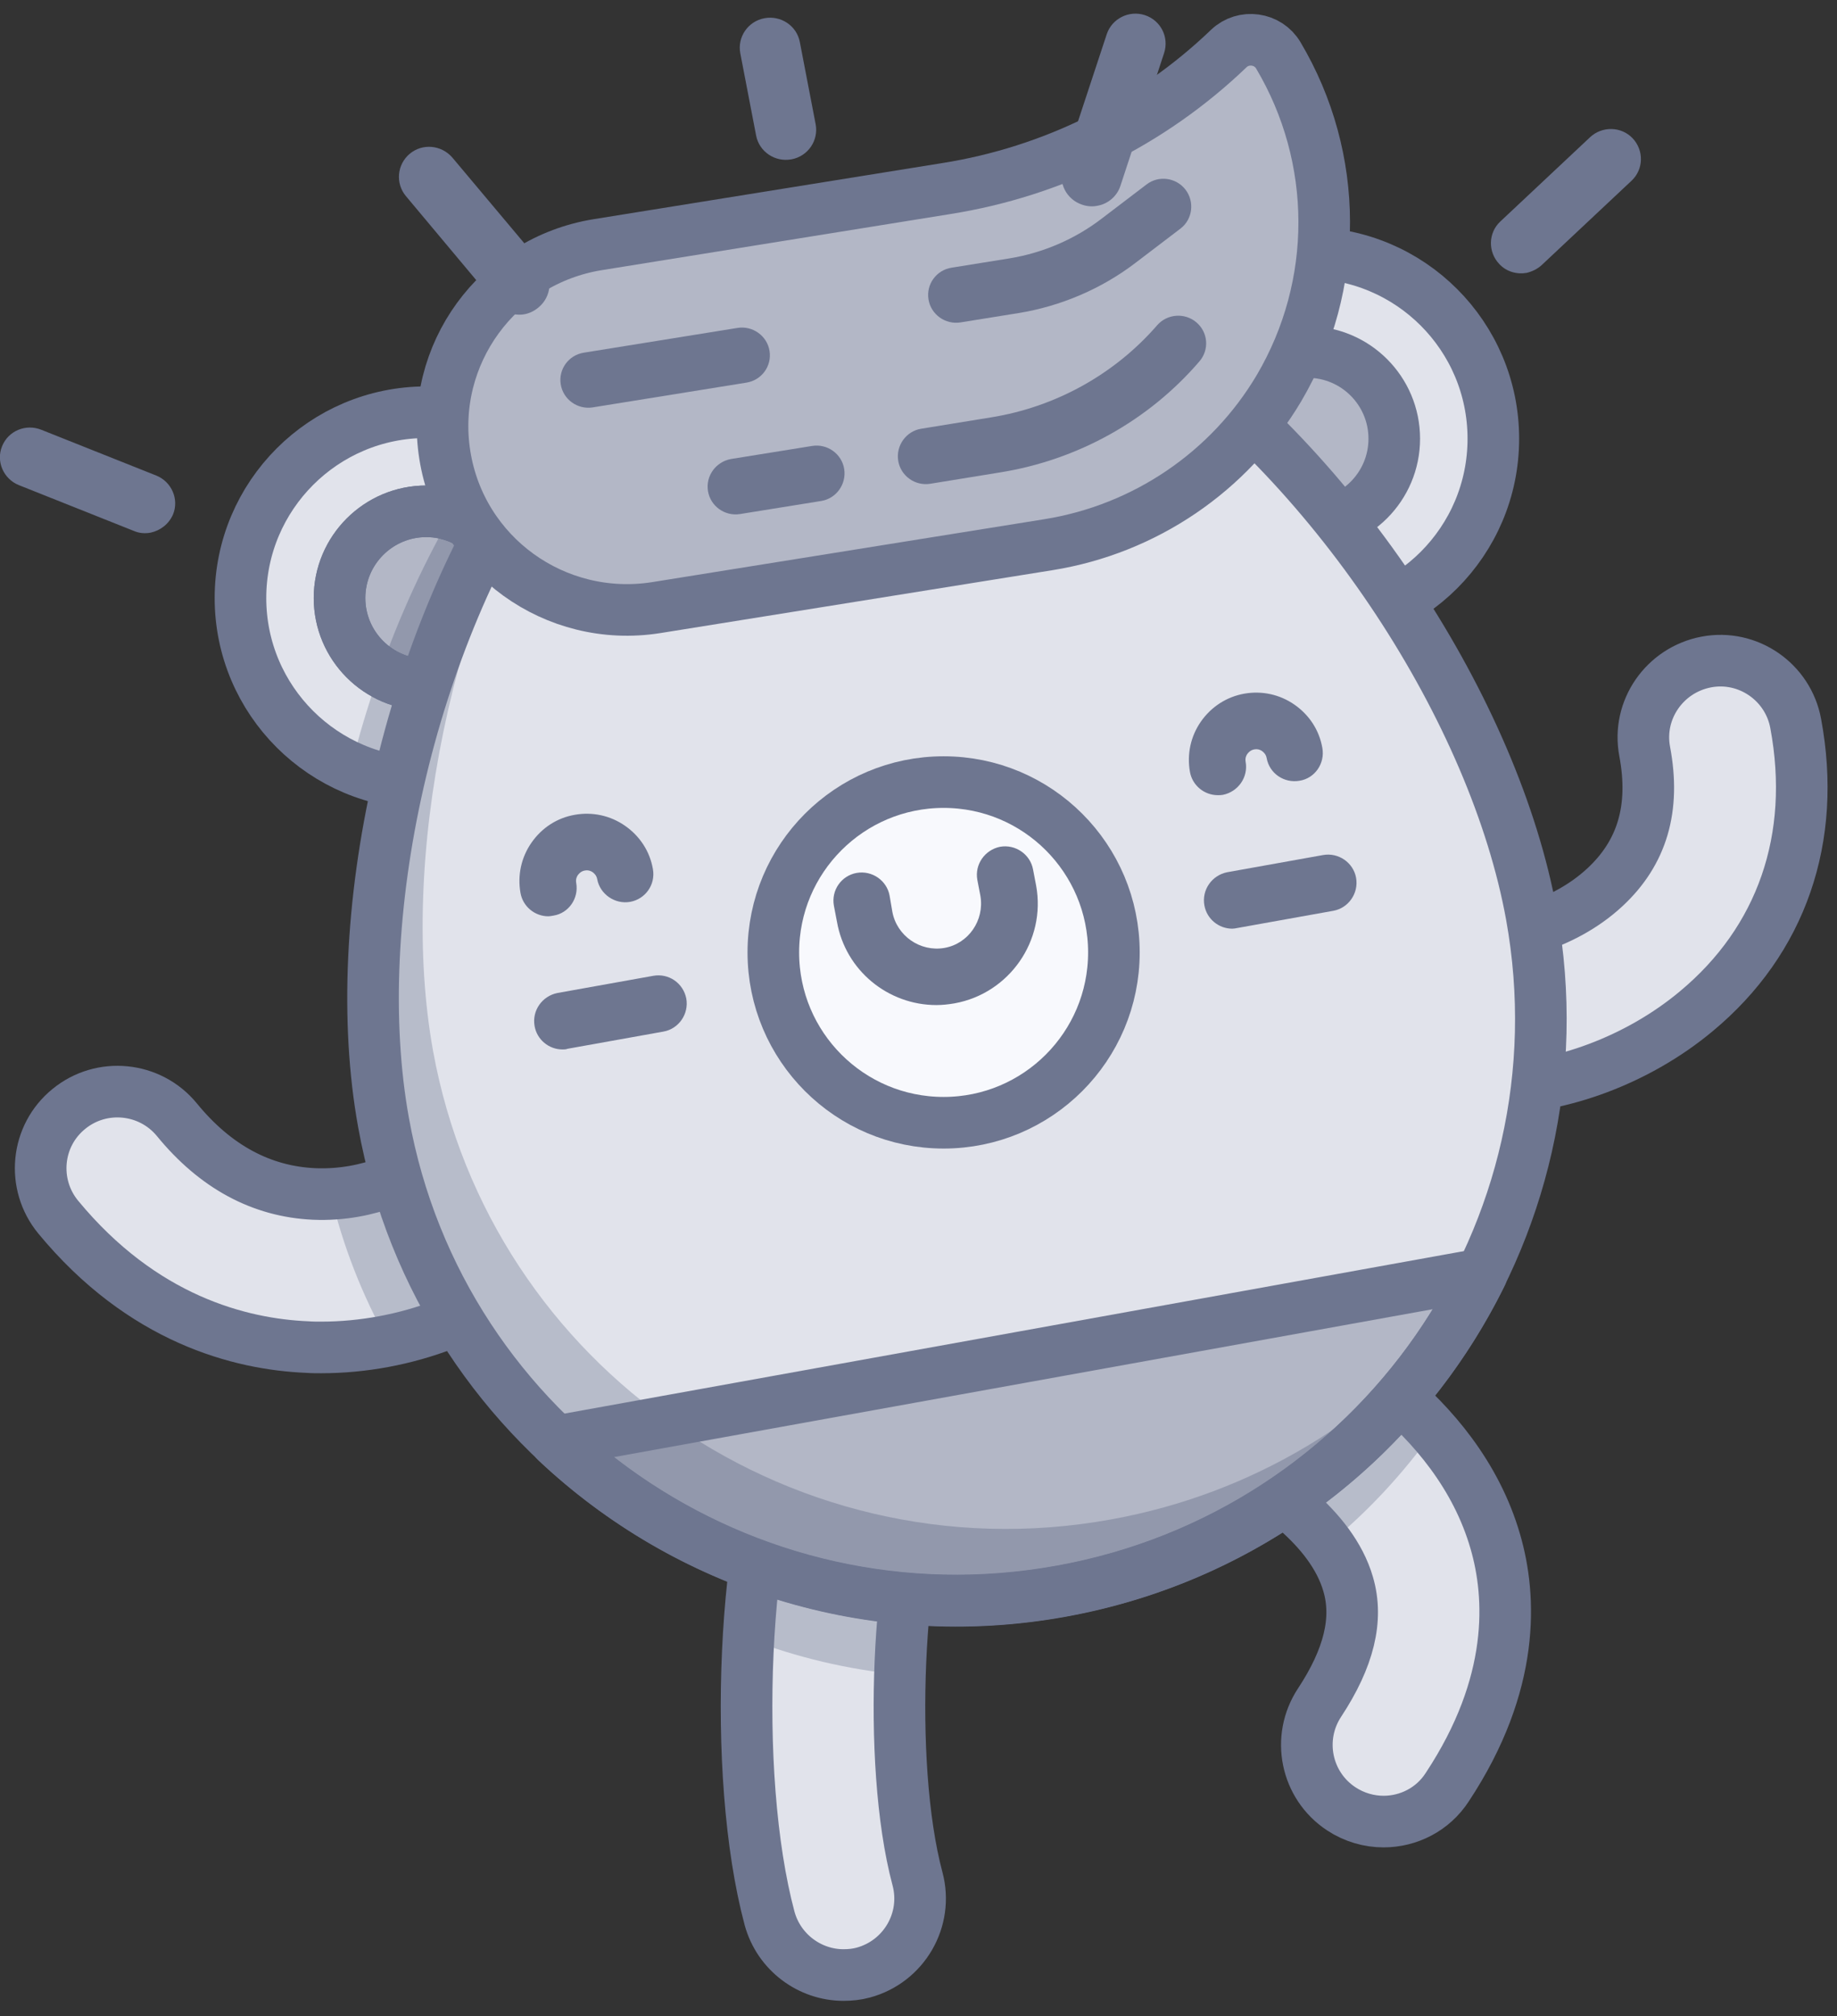 <?xml version="1.0" encoding="utf-8"?>
<!-- Generator: Adobe Illustrator 21.0.0, SVG Export Plug-In . SVG Version: 6.00 Build 0)  -->
<svg version="1.1" id="Layer_1" xmlns="http://www.w3.org/2000/svg" xmlns:xlink="http://www.w3.org/1999/xlink" x="0px" y="0px"
	 viewBox="0 0 534 586" style="enable-background:new 0 0 534 586;" xml:space="preserve">
<rect x="0" y="0" width="534" height="586" fill="#333333" stroke="none"/>
<style type="text/css">
	.st0{fill:#E1E3EB;}
	.st1{fill:#B3B7C6;stroke:#6E7690;stroke-width:15;stroke-linecap:round;stroke-linejoin:round;stroke-miterlimit:10;}
	.st2{opacity:0.2;fill:#121E48;}
	.st3{fill:#E1E3EB;stroke:#6E7690;stroke-width:15;stroke-linecap:round;stroke-linejoin:round;stroke-miterlimit:10;}
	.st4{fill:none;stroke:#6E7690;stroke-width:15;stroke-linecap:round;stroke-linejoin:round;stroke-miterlimit:10;}
	.st5{fill-rule:evenodd;clip-rule:evenodd;fill:#E1E3EB;}
	
		.st6{fill-rule:evenodd;clip-rule:evenodd;fill:none;stroke:#6E7690;stroke-width:15;stroke-linecap:round;stroke-linejoin:round;stroke-miterlimit:10;}
	.st7{fill:#B3B7C6;}
	.st8{opacity:0.2;fill-rule:evenodd;clip-rule:evenodd;fill:#121E48;}
	
		.st9{fill-rule:evenodd;clip-rule:evenodd;fill:#F8F9FD;stroke:#6E7690;stroke-width:15;stroke-linecap:round;stroke-linejoin:round;stroke-miterlimit:10;}
	.st10{fill:#6E7690;}
</style>
<path class="st0" d="M123.9,119.8c29.8,0,54,24.2,54,54s-24.2,53.9-54,53.9c-29.8,0-54-24.1-54-53.9S94.1,119.8,123.9,119.8z"/>
<path class="st1" d="M123.9,148.6c13.9,0,25.2,11.3,25.2,25.2c0,13.9-11.3,25.2-25.2,25.2c-13.9,0-25.2-11.3-25.2-25.2
	C98.7,159.9,110,148.6,123.9,148.6z"/>
<path class="st2" d="M147.5,125.3c-20.9,27.1-36.5,61.9-45.5,97.8c9.5,4.2,20.4,5.8,31.5,3.8c29.3-5.3,48.8-33.4,43.5-62.7
	C173.8,146.6,162.4,132.6,147.5,125.3z"/>
<ellipse class="st3" cx="380.1" cy="127.5" rx="54" ry="54"/>
<ellipse class="st1" cx="380.1" cy="127.5" rx="25.2" ry="25.2"/>
<path class="st4" d="M123.9,148.6c13.9,0,25.2,11.3,25.2,25.2c0,13.9-11.3,25.2-25.2,25.2c-13.9,0-25.2-11.3-25.2-25.2
	C98.7,159.9,110,148.6,123.9,148.6z"/>
<path class="st4" d="M123.9,119.8c29.8,0,54,24.2,54,54s-24.2,53.9-54,53.9c-29.8,0-54-24.1-54-53.9S94.1,119.8,123.9,119.8z"/>
<path class="st0" d="M93.4,391.6c-1.3,0-2.7,0-4-0.1c-19.6-0.8-48-8.1-72.5-37.8c-7.8-9.5-6.5-23.6,3.1-31.4
	c9.5-7.8,23.6-6.4,31.4,3.1C62.6,339.1,76,346.3,91.3,347c16.3,0.7,29.5-6.3,34-10.9c8.6-8.8,22.7-9,31.5-0.4
	c8.8,8.6,9,22.7,0.4,31.5C142.5,382.2,117.8,391.6,93.4,391.6z"/>
<path class="st5" d="M432,271.6L432,271.6L432,271.6z M434.3,316.3c-6.7,0-12.9-1-18.4-3.1c-11.5-4.4-17.2-17.3-12.8-28.8
	c4.4-11.4,17.2-17.1,28.6-12.9c4.9,1.2,22.3-2,34.8-13.6c10.9-10.1,14.7-23,11.6-39.5c-2.3-12.1,5.8-23.7,17.9-26
	c12.1-2.3,23.8,5.8,26,17.9c6.2,33.3-4.1,63-28.9,83.6C476.1,308.1,453.5,316.3,434.3,316.3z"/>
<path class="st0" d="M245.2,574c-9.8,0-18.8-6.6-21.5-16.5c-11.2-41.9-7.9-115.6,6.7-146.1c5.3-11.1,18.6-15.8,29.7-10.5
	c11.1,5.3,15.8,18.6,10.5,29.7c-9.3,19.5-13,81.3-3.9,115.4c3.2,11.9-3.9,24.1-15.8,27.3C249.1,573.8,247.1,574,245.2,574z"/>
<path class="st0" d="M402.2,529.4c-4.2,0-8.5-1.2-12.3-3.7c-10.3-6.8-13.1-20.6-6.3-30.9c8.5-12.9,11.3-24.2,8.3-34.4
	c-4.8-16.7-24-29.3-34.6-34.2c-11.2-5.1-16.2-18.3-11.1-29.5s18.3-16.1,29.5-11c7.9,3.6,47.8,23.5,59,62.4
	c4.6,15.9,5.9,41.2-14,71.3C416.5,525.9,409.4,529.4,402.2,529.4z"/>
<path class="st2" d="M260.1,400.8c-11.1-5.3-24.4-0.6-29.7,10.5c-6.9,14.5-11.3,38.9-12.8,65c14,5.4,28.8,8.9,44.1,10.4
	c0.7-23.6,4.1-45.8,9-56.1C275.9,419.5,271.2,406.1,260.1,400.8z"/>
<path class="st2" d="M375.8,385.7c-11.2-5.1-24.4-0.2-29.5,11s-0.1,24.4,11.1,29.5c8,3.6,20.8,11.7,28.8,22.5
	c11.7-9.6,21.9-20.7,30.6-32.9C400.9,397.9,381.1,388.1,375.8,385.7z"/>
<path class="st2" d="M156.8,335.7c-8.8-8.6-22.9-8.4-31.5,0.4c-4,4.1-15.1,10.2-29.2,10.9c3.6,15.3,9.3,29.6,16.6,42.7
	c17.5-3.5,33.7-11.4,44.5-22.5C165.8,358.4,165.6,344.3,156.8,335.7z"/>
<path class="st4" d="M93.4,391.6c-1.3,0-2.7,0-4-0.1c-19.6-0.8-48-8.1-72.5-37.8c-7.8-9.5-6.5-23.6,3.1-31.4
	c9.5-7.8,23.6-6.4,31.4,3.1C62.6,339.1,76,346.3,91.3,347c16.3,0.7,29.5-6.3,34-10.9c8.6-8.8,22.7-9,31.5-0.4
	c8.8,8.6,9,22.7,0.4,31.5C142.5,382.2,117.8,391.6,93.4,391.6z"/>
<path class="st6" d="M432,271.6L432,271.6L432,271.6z M434.3,316.3c-6.7,0-12.9-1-18.4-3.1c-11.5-4.4-17.2-17.3-12.8-28.8
	c4.4-11.4,17.2-17.1,28.6-12.9c4.9,1.2,22.3-2,34.8-13.6c10.9-10.1,14.7-23,11.6-39.5c-2.3-12.1,5.8-23.7,17.9-26
	c12.1-2.3,23.8,5.8,26,17.9c6.2,33.3-4.1,63-28.9,83.6C476.1,308.1,453.5,316.3,434.3,316.3z"/>
<path class="st4" d="M245.2,574c-9.8,0-18.8-6.6-21.5-16.5c-11.2-41.9-7.9-115.6,6.7-146.1c5.3-11.1,18.6-15.8,29.7-10.5
	c11.1,5.3,15.8,18.6,10.5,29.7c-9.3,19.5-13,81.3-3.9,115.4c3.2,11.9-3.9,24.1-15.8,27.3C249.1,573.8,247.1,574,245.2,574z"/>
<path class="st4" d="M402.2,529.4c-4.2,0-8.5-1.2-12.3-3.7c-10.3-6.8-13.1-20.6-6.3-30.9c8.5-12.9,11.3-24.2,8.3-34.4
	c-4.8-16.7-24-29.3-34.6-34.2c-11.2-5.1-16.2-18.3-11.1-29.5s18.3-16.1,29.5-11c7.9,3.6,47.8,23.5,59,62.4
	c4.6,15.9,5.9,41.2-14,71.3C416.5,525.9,409.4,529.4,402.2,529.4z"/>
<path class="st0" d="M445.2,266C434.5,207,389.1,136.9,334.1,98.7c-30.6-21.2-60.5-7.7-92.7-1.9c-32.3,5.8-63.4,3.5-84.7,34.2
	c-38,55-55.9,136.3-45.2,195.3c16.6,91.9,104.8,152.8,197,136.1C400.6,445.8,461.8,357.9,445.2,266z"/>
<path class="st7" d="M161.6,418.9c37.8,35.7,91.6,53.6,146.8,43.6c55.2-10,99.3-45.5,122.3-92.2L161.6,418.9z"/>
<path class="st8" d="M196.6,414.6c-35.9-24.6-62.3-63-70.7-109.1c-10-55.3,5.1-130.3,38.4-184.8c-43.3,54.7-64.3,142.9-52.9,205.6
	c6.9,38.2,26.2,71,53,95.2L196.6,414.6z"/>
<path class="st8" d="M322.9,441.6c-47.4,8.6-93.8-3.4-129.9-29.6v1h-37.4c38,39.6,94.6,60,152.8,49.5c50.7-9.2,92-39.9,116.2-80.9
	C399.9,412,364.5,434.1,322.9,441.6z"/>
<path class="st4" d="M445.2,266C434.5,207,389.1,136.9,334.1,98.7c-30.6-21.2-60.5-7.7-92.7-1.9c-32.3,5.8-63.4,3.5-84.7,34.2
	c-38,55-55.9,136.3-45.2,195.3c16.6,91.9,104.8,152.8,197,136.1C400.6,445.8,461.8,357.9,445.2,266z"/>
<ellipse class="st9" cx="274.3" cy="276.8" rx="49.5" ry="49.5"/>
<g>
	<path class="st10" d="M163.5,305c-3.9,0-7.4-2.8-8.1-6.8c-0.8-4.5,2.2-8.7,6.6-9.6l27.9-5c4.5-0.8,8.7,2.1,9.6,6.6
		c0.8,4.5-2.2,8.8-6.6,9.6l-27.9,5C164.5,305,164,305,163.5,305z"/>
	<path class="st10" d="M358.2,269.9c-3.9,0-7.4-2.8-8.1-6.8c-0.8-4.5,2.2-8.7,6.6-9.6l27.9-5c4.5-0.8,8.8,2.2,9.6,6.6
		c0.8,4.5-2.2,8.8-6.6,9.6l-27.9,5C359.2,269.8,358.7,269.9,358.2,269.9z"/>
</g>
<path class="st4" d="M161.6,418.9c37.8,35.7,91.6,53.6,146.8,43.6c55.2-10,99.3-45.5,122.3-92.2L161.6,418.9z"/>
<g>
	<path class="st10" d="M272.2,292.1c-14,0-26.4-10-28.9-24.2l-0.9-4.7c-0.8-4.5,2.2-8.7,6.6-9.5c4.5-0.8,8.8,2.2,9.6,6.6l0.8,4.7
		c1.3,7,8.1,11.7,15.1,10.5s11.7-8,10.5-15.1l-0.9-4.7c-0.8-4.5,2.2-8.7,6.6-9.6c4.5-0.8,8.8,2.2,9.6,6.6l0.9,4.7
		c2.9,16-7.8,31.3-23.7,34.2C275.7,291.9,274,292.1,272.2,292.1z"/>
	<path class="st10" d="M159.4,266.3c-3.9,0-7.4-2.8-8.1-6.8c-0.9-5.1,0.2-10.3,3.2-14.6c3-4.3,7.4-7.2,12.6-8.1
		c5.1-0.9,10.3,0.2,14.6,3.2c4.3,3,7.2,7.4,8.1,12.6c0.8,4.5-2.2,8.7-6.6,9.5s-8.8-2.2-9.6-6.6c-0.2-1.1-0.9-1.7-1.3-2
		c-0.4-0.3-1.2-0.7-2.3-0.5c-1.1,0.2-1.7,0.9-2,1.3c-0.3,0.4-0.7,1.2-0.5,2.3c0.8,4.5-2.2,8.8-6.6,9.5
		C160.3,266.2,159.8,266.3,159.4,266.3z"/>
	<path class="st10" d="M354,231.1c-3.9,0-7.4-2.8-8.1-6.8c-0.9-5.1,0.2-10.3,3.2-14.6c3-4.3,7.5-7.2,12.6-8.1
		c5.1-0.9,10.3,0.2,14.6,3.2c4.3,3,7.2,7.4,8.1,12.6c0.8,4.5-2.2,8.8-6.6,9.5c-4.5,0.8-8.8-2.1-9.6-6.6c-0.2-1.1-0.9-1.7-1.3-2
		c-0.4-0.3-1.2-0.7-2.3-0.5c-1.1,0.2-1.7,0.9-2,1.3c-0.3,0.4-0.7,1.2-0.5,2.3c0.8,4.5-2.2,8.7-6.6,9.6
		C355,231.1,354.5,231.1,354,231.1z"/>
</g>
<path class="st1" d="M371.6,16.1c-3-5.1-10.1-6.1-14.4-2c-22.5,21.6-51.2,35.8-82.1,40.7L173.8,71.1c-29.2,4.7-49.1,32-44.5,61.1
	c4.6,29.2,32.1,49,61.4,44.4l114.1-18.3c28-4.5,52.6-21.2,67-45.5C389.4,82.9,389.3,45.9,371.6,16.1z"/>
<path class="st10" d="M290.7,137.3l-20.3,3.3c-4.4,0.7-8.6-2.3-9.3-6.7c-0.7-4.4,2.3-8.6,6.7-9.3l20.3-3.3
	c18.7-3,35.9-12.5,48.3-26.8c2.9-3.3,8-3.7,11.4-0.8c3.4,2.9,3.8,8,0.8,11.4C333.8,122.3,313.2,133.7,290.7,137.3z"/>
<path class="st10" d="M296,91l-16.8,2.7c-4.4,0.7-8.6-2.3-9.3-6.7c-0.7-4.4,2.3-8.5,6.7-9.2l16.8-2.7c9.8-1.6,19.1-5.6,26.9-11.6
	l13-9.9c3.5-2.7,8.6-2,11.3,1.5c2.7,3.5,2.1,8.6-1.4,11.3l-13,9.9C320.3,83.9,308.4,89,296,91z"/>
<path class="st10" d="M217,111.2l-44.7,7.2c-4.4,0.7-8.6-2.3-9.3-6.7c-0.7-4.4,2.3-8.5,6.7-9.2l44.7-7.2c4.4-0.7,8.6,2.3,9.3,6.7
	C224.4,106.4,221.4,110.5,217,111.2z"/>
<path class="st10" d="M238.7,145.6l-23.6,3.8c-4.4,0.7-8.6-2.3-9.3-6.7c-0.7-4.4,2.3-8.5,6.7-9.3l23.6-3.8c4.4-0.7,8.6,2.3,9.3,6.7
	C246.1,140.7,243.1,144.9,238.7,145.6z"/>
<path class="st10" d="M43.8,154.8c-1.6,0.3-3.3,0.2-4.9-0.5L5.5,141c-4.5-1.8-6.7-6.9-4.9-11.3c1.8-4.5,6.9-6.6,11.4-4.8l33.4,13.3
	c4.5,1.8,6.7,6.9,4.9,11.3C49.1,152.3,46.6,154.2,43.8,154.8z"/>
<path class="st10" d="M152.6,91.3c-3,0.6-6.3-0.5-8.4-3L118,57c-3.1-3.7-2.6-9.2,1.1-12.3c3.7-3.1,9.2-2.6,12.4,1.1l26.2,31.2
	c3.1,3.7,2.6,9.2-1.1,12.3C155.3,90.4,154,91,152.6,91.3z"/>
<path class="st10" d="M443.8,79.3c-2.8,0.5-5.9-0.3-8-2.6c-3.3-3.5-3.2-9,0.3-12.3l26.1-24.5c3.5-3.3,9.1-3.2,12.4,0.3
	c3.3,3.5,3.2,9-0.3,12.3L448.2,77C446.9,78.2,445.4,78.9,443.8,79.3z"/>
<path class="st10" d="M319,59.8c-1.4,0.3-2.9,0.2-4.4-0.3c-4.6-1.5-7.1-6.4-5.6-11L321.7,10c1.5-4.6,6.5-7.1,11.1-5.6
	c4.6,1.5,7.1,6.4,5.6,11L325.7,54C324.7,57.1,322,59.3,319,59.8z"/>
<path class="st10" d="M230.1,46.3c-4.8,0.9-9.4-2.2-10.3-6.9l-4.6-23.9c-0.9-4.7,2.2-9.3,7-10.2c4.8-0.9,9.4,2.2,10.3,6.9l4.6,23.9
	C238,40.8,234.9,45.4,230.1,46.3z"/>
</svg>

